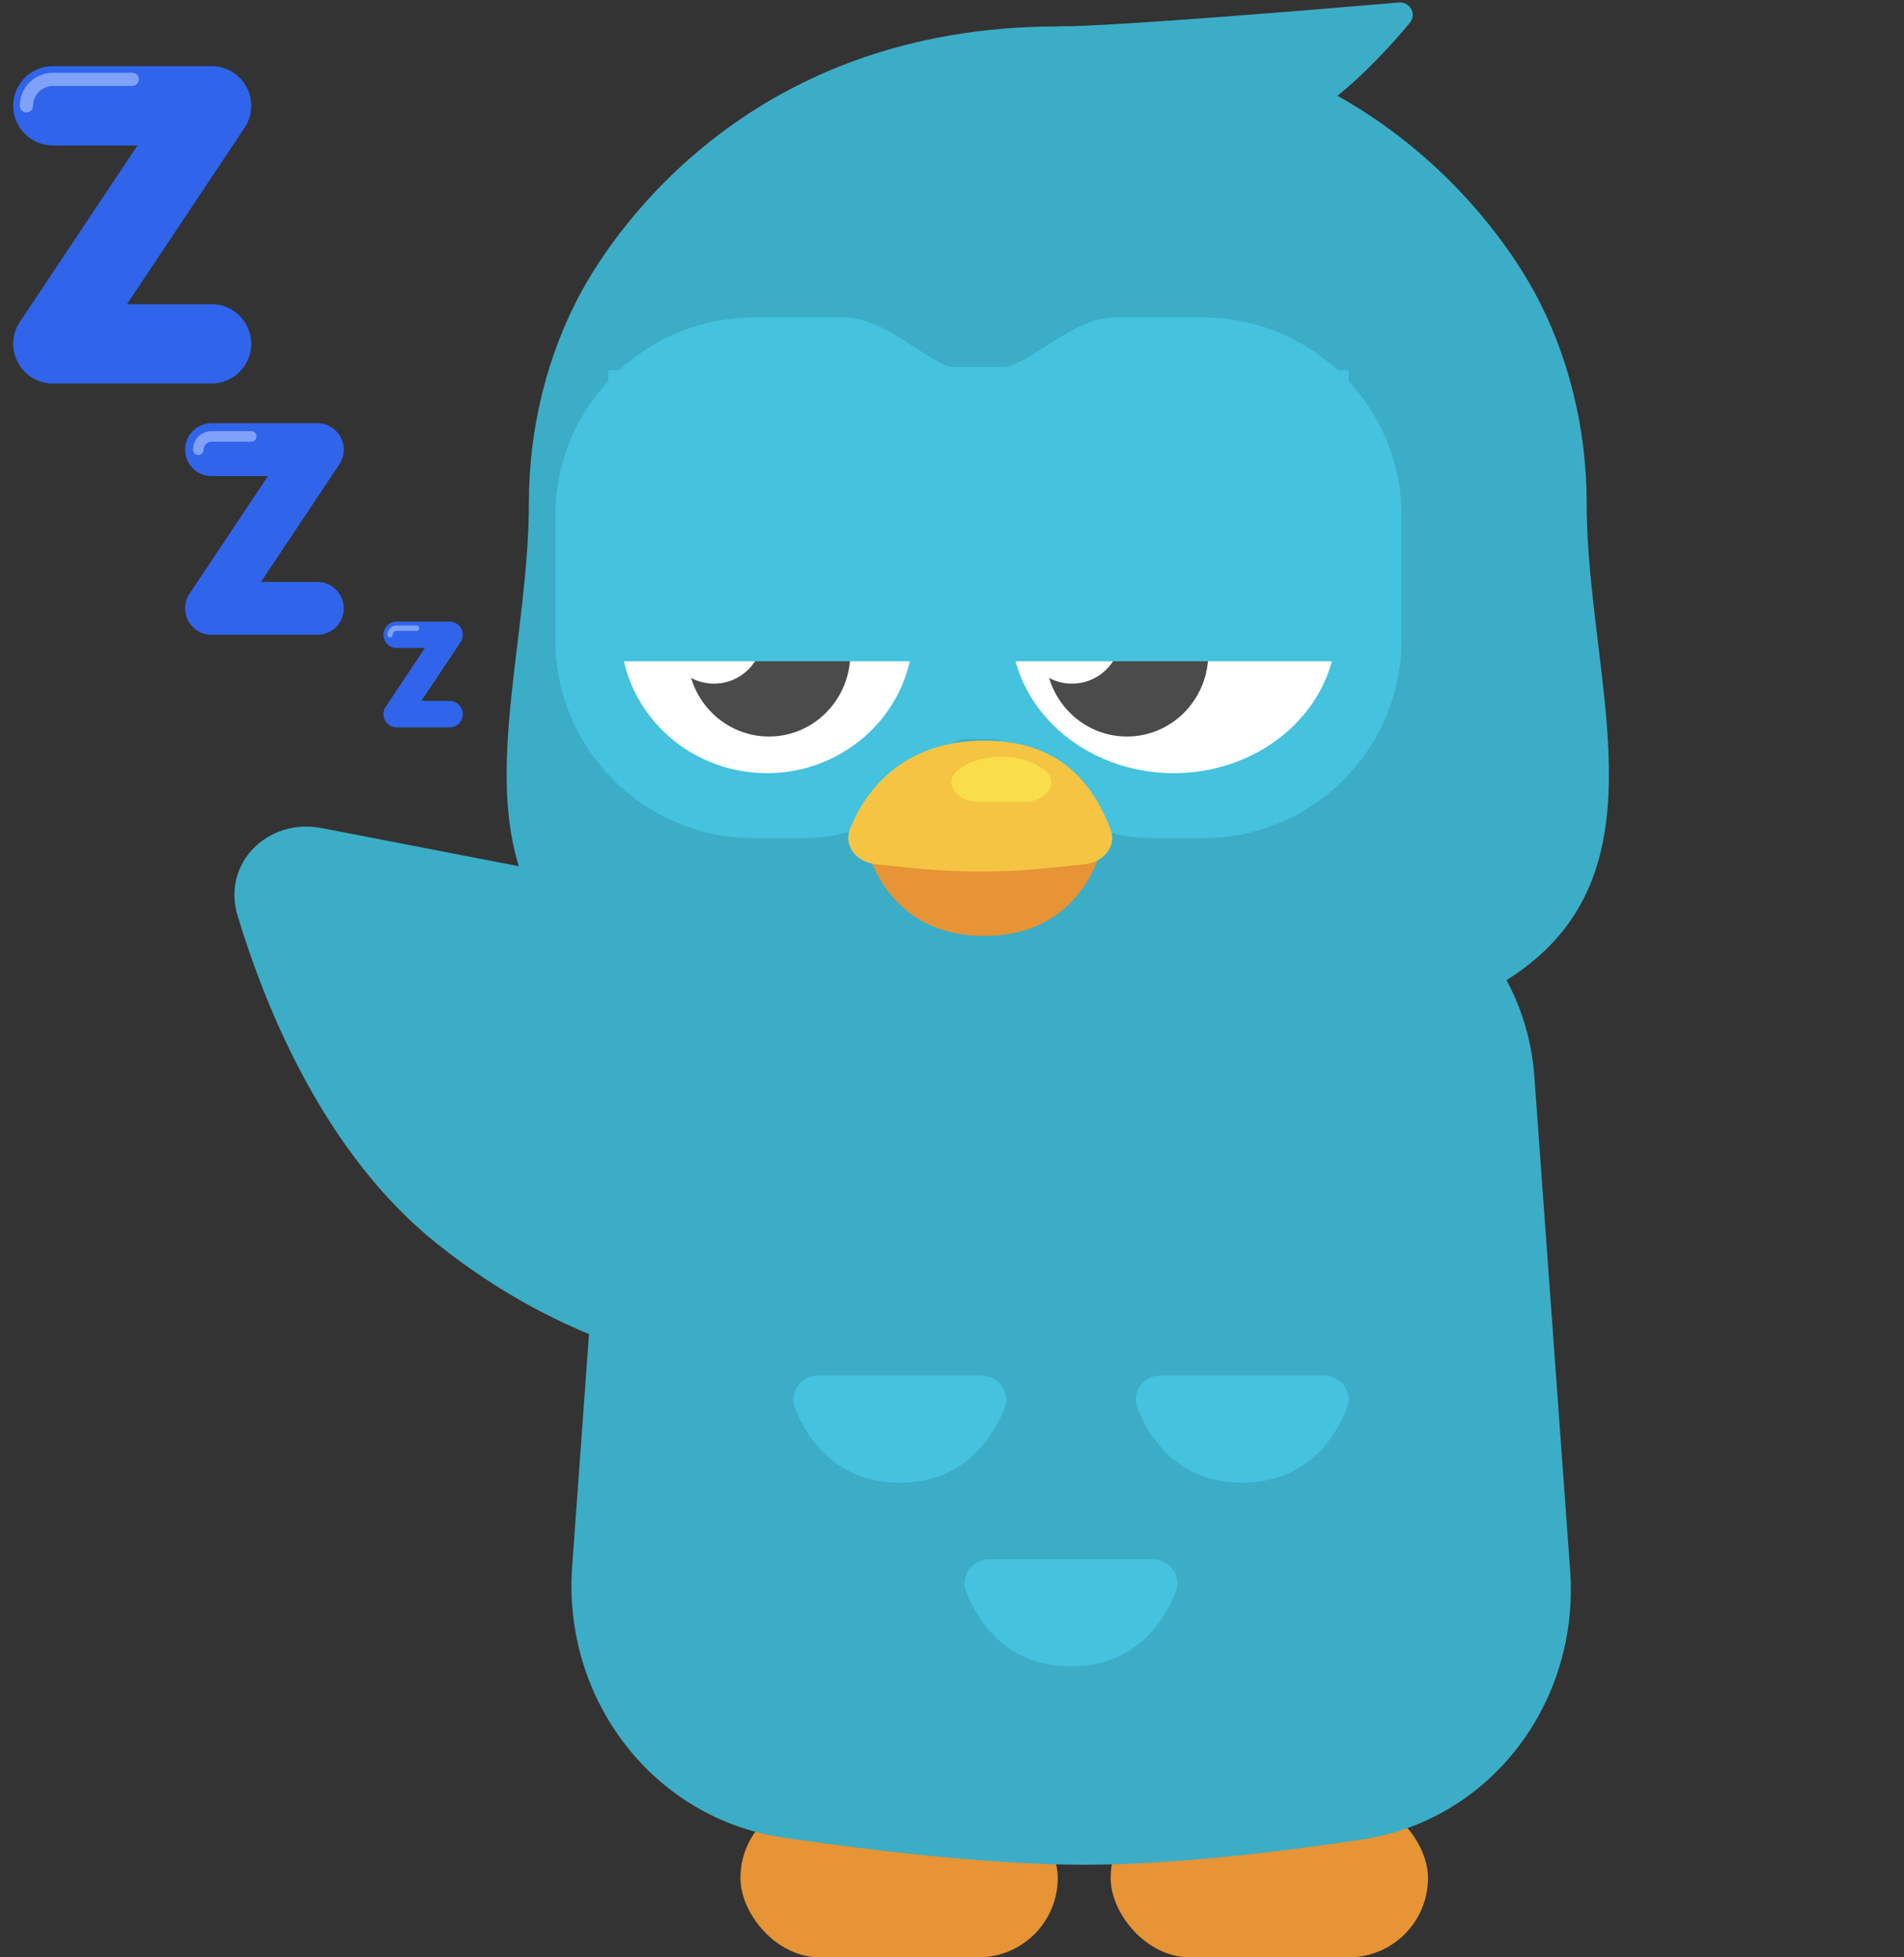 <svg width="72" height="74" viewBox="0 0 72 74" fill="none" xmlns="http://www.w3.org/2000/svg">
<rect x="0" y="0" width="72" height="74" fill="#333333" stroke="none"/>
<rect x="42" y="68" width="12" height="6" rx="3" fill="#E69435"/>
<rect x="28" y="68" width="12" height="6" rx="3" fill="#E69435"/>
<path d="M22.976 40.733C23.282 36.511 26.489 33.073 30.68 32.474L39.543 31.208C40.509 31.07 41.49 31.074 42.455 31.221L50.391 32.423C54.549 33.053 57.716 36.477 58.02 40.671L59.375 59.377C59.734 64.328 56.406 68.808 51.497 69.547C48.094 70.059 44.225 70.5 41 70.5C37.639 70.5 33.388 70.021 29.67 69.482C24.692 68.761 21.272 64.243 21.636 59.226L22.976 40.733Z" fill="#3CADC6"/>
<path d="M12.163 31.306L21.727 33.157C22.646 33.335 23.5 32.631 23.5 31.694C23.5 30.354 25.133 29.695 26.063 30.661L34.884 39.821C35.835 40.809 35.995 42.316 35.273 43.481L30.803 50.702C30.299 51.518 29.434 52.042 28.478 51.967C26.125 51.785 21.367 50.903 16.5 47C12.345 43.668 10.105 38.318 8.984 34.618C8.384 32.637 10.131 30.912 12.163 31.306Z" fill="#3CADC6"/>
<path d="M37.097 52H30.952C30.295 52 29.809 52.628 30.074 53.272C30.562 54.461 31.657 56.053 34.025 56.053C36.392 56.053 37.488 54.461 37.976 53.272C38.24 52.628 37.754 52 37.097 52Z" fill="#44C2DE"/>
<path d="M50.048 52H43.903C43.246 52 42.76 52.628 43.024 53.272C43.512 54.461 44.608 56.053 46.975 56.053C49.343 56.053 50.438 54.461 50.926 53.272C51.191 52.628 50.705 52 50.048 52Z" fill="#44C2DE"/>
<path d="M43.573 58.947H37.427C36.771 58.947 36.284 59.575 36.549 60.22C37.037 61.408 38.133 63 40.5 63C42.867 63 43.963 61.408 44.451 60.22C44.716 59.575 44.229 58.947 43.573 58.947Z" fill="#44C2DE"/>
<path d="M20 19C20 28.828 13.248 39.631 38 40H42C66.753 39.631 60 28.828 60 19C60 16.188 59.299 13.364 58 11C56.701 8.636 51.561 1 40 1C28.44 1 23.299 8.636 22 11C20.701 13.364 20 16.188 20 19Z" fill="#3CADC6"/>
<path d="M21 24.191V19.502C21 15.359 24.371 12 28.529 12H31.85C33.276 12 34.376 13.11 35.642 13.763C35.779 13.834 35.919 13.876 36.059 13.876H37.941C38.069 13.876 38.196 13.844 38.319 13.79C39.647 13.2 40.751 12 42.205 12H45.471C49.629 12 53 15.359 53 19.502V24.191C53 28.334 49.629 31.692 45.471 31.692H43.612C41.29 31.692 39.168 30.385 38.129 28.317C38.014 28.087 37.778 27.941 37.52 27.941H37H36.48C36.222 27.941 35.986 28.087 35.871 28.317C34.832 30.385 32.71 31.692 30.388 31.692H28.529C24.371 31.692 21 28.334 21 24.191Z" fill="#44C2DE"/>
<path d="M23.461 19.871C23.461 16.883 25.941 14.461 29 14.461V14.461C32.059 14.461 34.538 16.883 34.538 19.871V23.822C34.538 26.809 32.059 29.231 29 29.231V29.231C25.941 29.231 23.461 26.809 23.461 23.822V19.871Z" fill="white"/>
<path d="M26 21.133C26 19.403 27.378 18 29.077 18V18C30.776 18 32.154 19.403 32.154 21.133V24.713C32.154 26.444 30.776 27.846 29.077 27.846V27.846C27.378 27.846 26 26.444 26 24.713V21.133Z" fill="#4B4B4B"/>
<path d="M28.846 24C28.846 25.02 28.02 25.846 27 25.846C25.98 25.846 25.154 25.02 25.154 24C25.154 22.98 25.98 22.154 27 22.154C28.02 22.154 28.846 22.98 28.846 24Z" fill="white"/>
<path d="M38.23 20C38.23 16.941 40.986 14.461 44.384 14.461V14.461C47.783 14.461 50.538 16.941 50.538 20V23.692C50.538 26.751 47.783 29.231 44.384 29.231V29.231C40.986 29.231 38.23 26.751 38.23 23.692V20Z" fill="white"/>
<path d="M39.538 21.133C39.538 19.403 40.916 18 42.615 18V18C44.314 18 45.692 19.403 45.692 21.133V24.713C45.692 26.444 44.314 27.846 42.615 27.846V27.846C40.916 27.846 39.538 26.444 39.538 24.713V21.133Z" fill="#4B4B4B"/>
<path d="M42.384 24C42.384 25.02 41.558 25.846 40.538 25.846C39.518 25.846 38.692 25.02 38.692 24C38.692 22.98 39.518 22.154 40.538 22.154C41.558 22.154 42.384 22.98 42.384 24Z" fill="white"/>
<path d="M37.22 35.385C33.253 35.385 32.691 31.692 32.691 31.692H41.749C41.749 31.692 41.187 35.385 37.22 35.385Z" fill="#E69435"/>
<path d="M37.22 28C40.378 28 41.454 29.99 41.991 31.333C42.247 31.975 41.745 32.596 41.028 32.672L39.827 32.799C37.928 33 36.208 33 34.308 32.799L33.107 32.672C32.39 32.596 31.888 31.975 32.145 31.333C32.681 29.99 34.062 28 37.22 28Z" fill="#F5C443"/>
<path d="M38.751 30.316H36.983C36.193 30.316 35.623 29.59 36.233 29.112C36.589 28.833 37.109 28.615 37.867 28.615C38.624 28.615 39.145 28.833 39.501 29.112C40.111 29.59 39.541 30.316 38.751 30.316Z" fill="#F9DD4A"/>
<path d="M52.898 0.095C49.975 0.345 42.105 1 40 1L40 6C40 6 44.806 5.596 48 5C49.932 4.64 52.197 2.2 53.31 0.867C53.586 0.536 53.327 0.058 52.898 0.095Z" fill="#3CADC6"/>
<path d="M23 14H37H51V25H23V14Z" fill="#44C2DE"/>
<path fill-rule="evenodd" clip-rule="evenodd" d="M7 17C7 16.448 7.448 16 8 16H12C12.369 16 12.708 16.203 12.882 16.528C13.056 16.853 13.037 17.248 12.832 17.555L9.869 22H12C12.552 22 13 22.448 13 23C13 23.552 12.552 24 12 24H8C7.631 24 7.292 23.797 7.118 23.472C6.944 23.147 6.963 22.752 7.168 22.445L10.132 18H8C7.448 18 7 17.552 7 17Z" fill="#3064EB"/>
<path fill-rule="evenodd" clip-rule="evenodd" d="M14.5 24C14.5 23.724 14.724 23.5 15 23.5H17C17.184 23.5 17.354 23.602 17.441 23.764C17.528 23.927 17.518 24.124 17.416 24.277L15.934 26.5H17C17.276 26.5 17.5 26.724 17.5 27C17.5 27.276 17.276 27.5 17 27.5H15C14.816 27.5 14.646 27.398 14.559 27.236C14.472 27.073 14.482 26.876 14.584 26.723L16.066 24.5H15C14.724 24.5 14.5 24.276 14.5 24Z" fill="#3064EB"/>
<path fill-rule="evenodd" clip-rule="evenodd" d="M14.65 24C14.65 23.807 14.807 23.65 15 23.65H15.75C15.805 23.65 15.85 23.695 15.85 23.75C15.85 23.805 15.805 23.85 15.75 23.85H15C14.917 23.85 14.85 23.917 14.85 24C14.85 24.055 14.805 24.1 14.75 24.1C14.695 24.1 14.65 24.055 14.65 24Z" fill="#7FA1F7"/>
<path fill-rule="evenodd" clip-rule="evenodd" d="M0.5 4C0.5 3.172 1.172 2.5 2 2.5H8C8.553 2.5 9.061 2.804 9.323 3.292C9.584 3.78 9.555 4.372 9.248 4.832L4.803 11.5H8C8.828 11.5 9.5 12.172 9.5 13C9.5 13.828 8.828 14.5 8 14.5H2C1.447 14.5 0.939 14.195 0.677 13.708C0.416 13.22 0.445 12.628 0.752 12.168L5.197 5.5H2C1.172 5.5 0.5 4.828 0.5 4Z" fill="#3064EB"/>
<path fill-rule="evenodd" clip-rule="evenodd" d="M0.75 4C0.75 3.31 1.31 2.75 2 2.75H5C5.138 2.75 5.25 2.862 5.25 3C5.25 3.138 5.138 3.25 5 3.25H2C1.586 3.25 1.25 3.586 1.25 4C1.25 4.138 1.138 4.25 1 4.25C0.862 4.25 0.75 4.138 0.75 4Z" fill="#7FA1F7"/>
<path fill-rule="evenodd" clip-rule="evenodd" d="M7.3 17C7.3 16.613 7.613 16.3 8 16.3H9.5C9.61 16.3 9.7 16.39 9.7 16.5C9.7 16.61 9.61 16.7 9.5 16.7H8C7.834 16.7 7.7 16.834 7.7 17C7.7 17.11 7.61 17.2 7.5 17.2C7.39 17.2 7.3 17.11 7.3 17Z" fill="#7FA1F7"/>
</svg>
